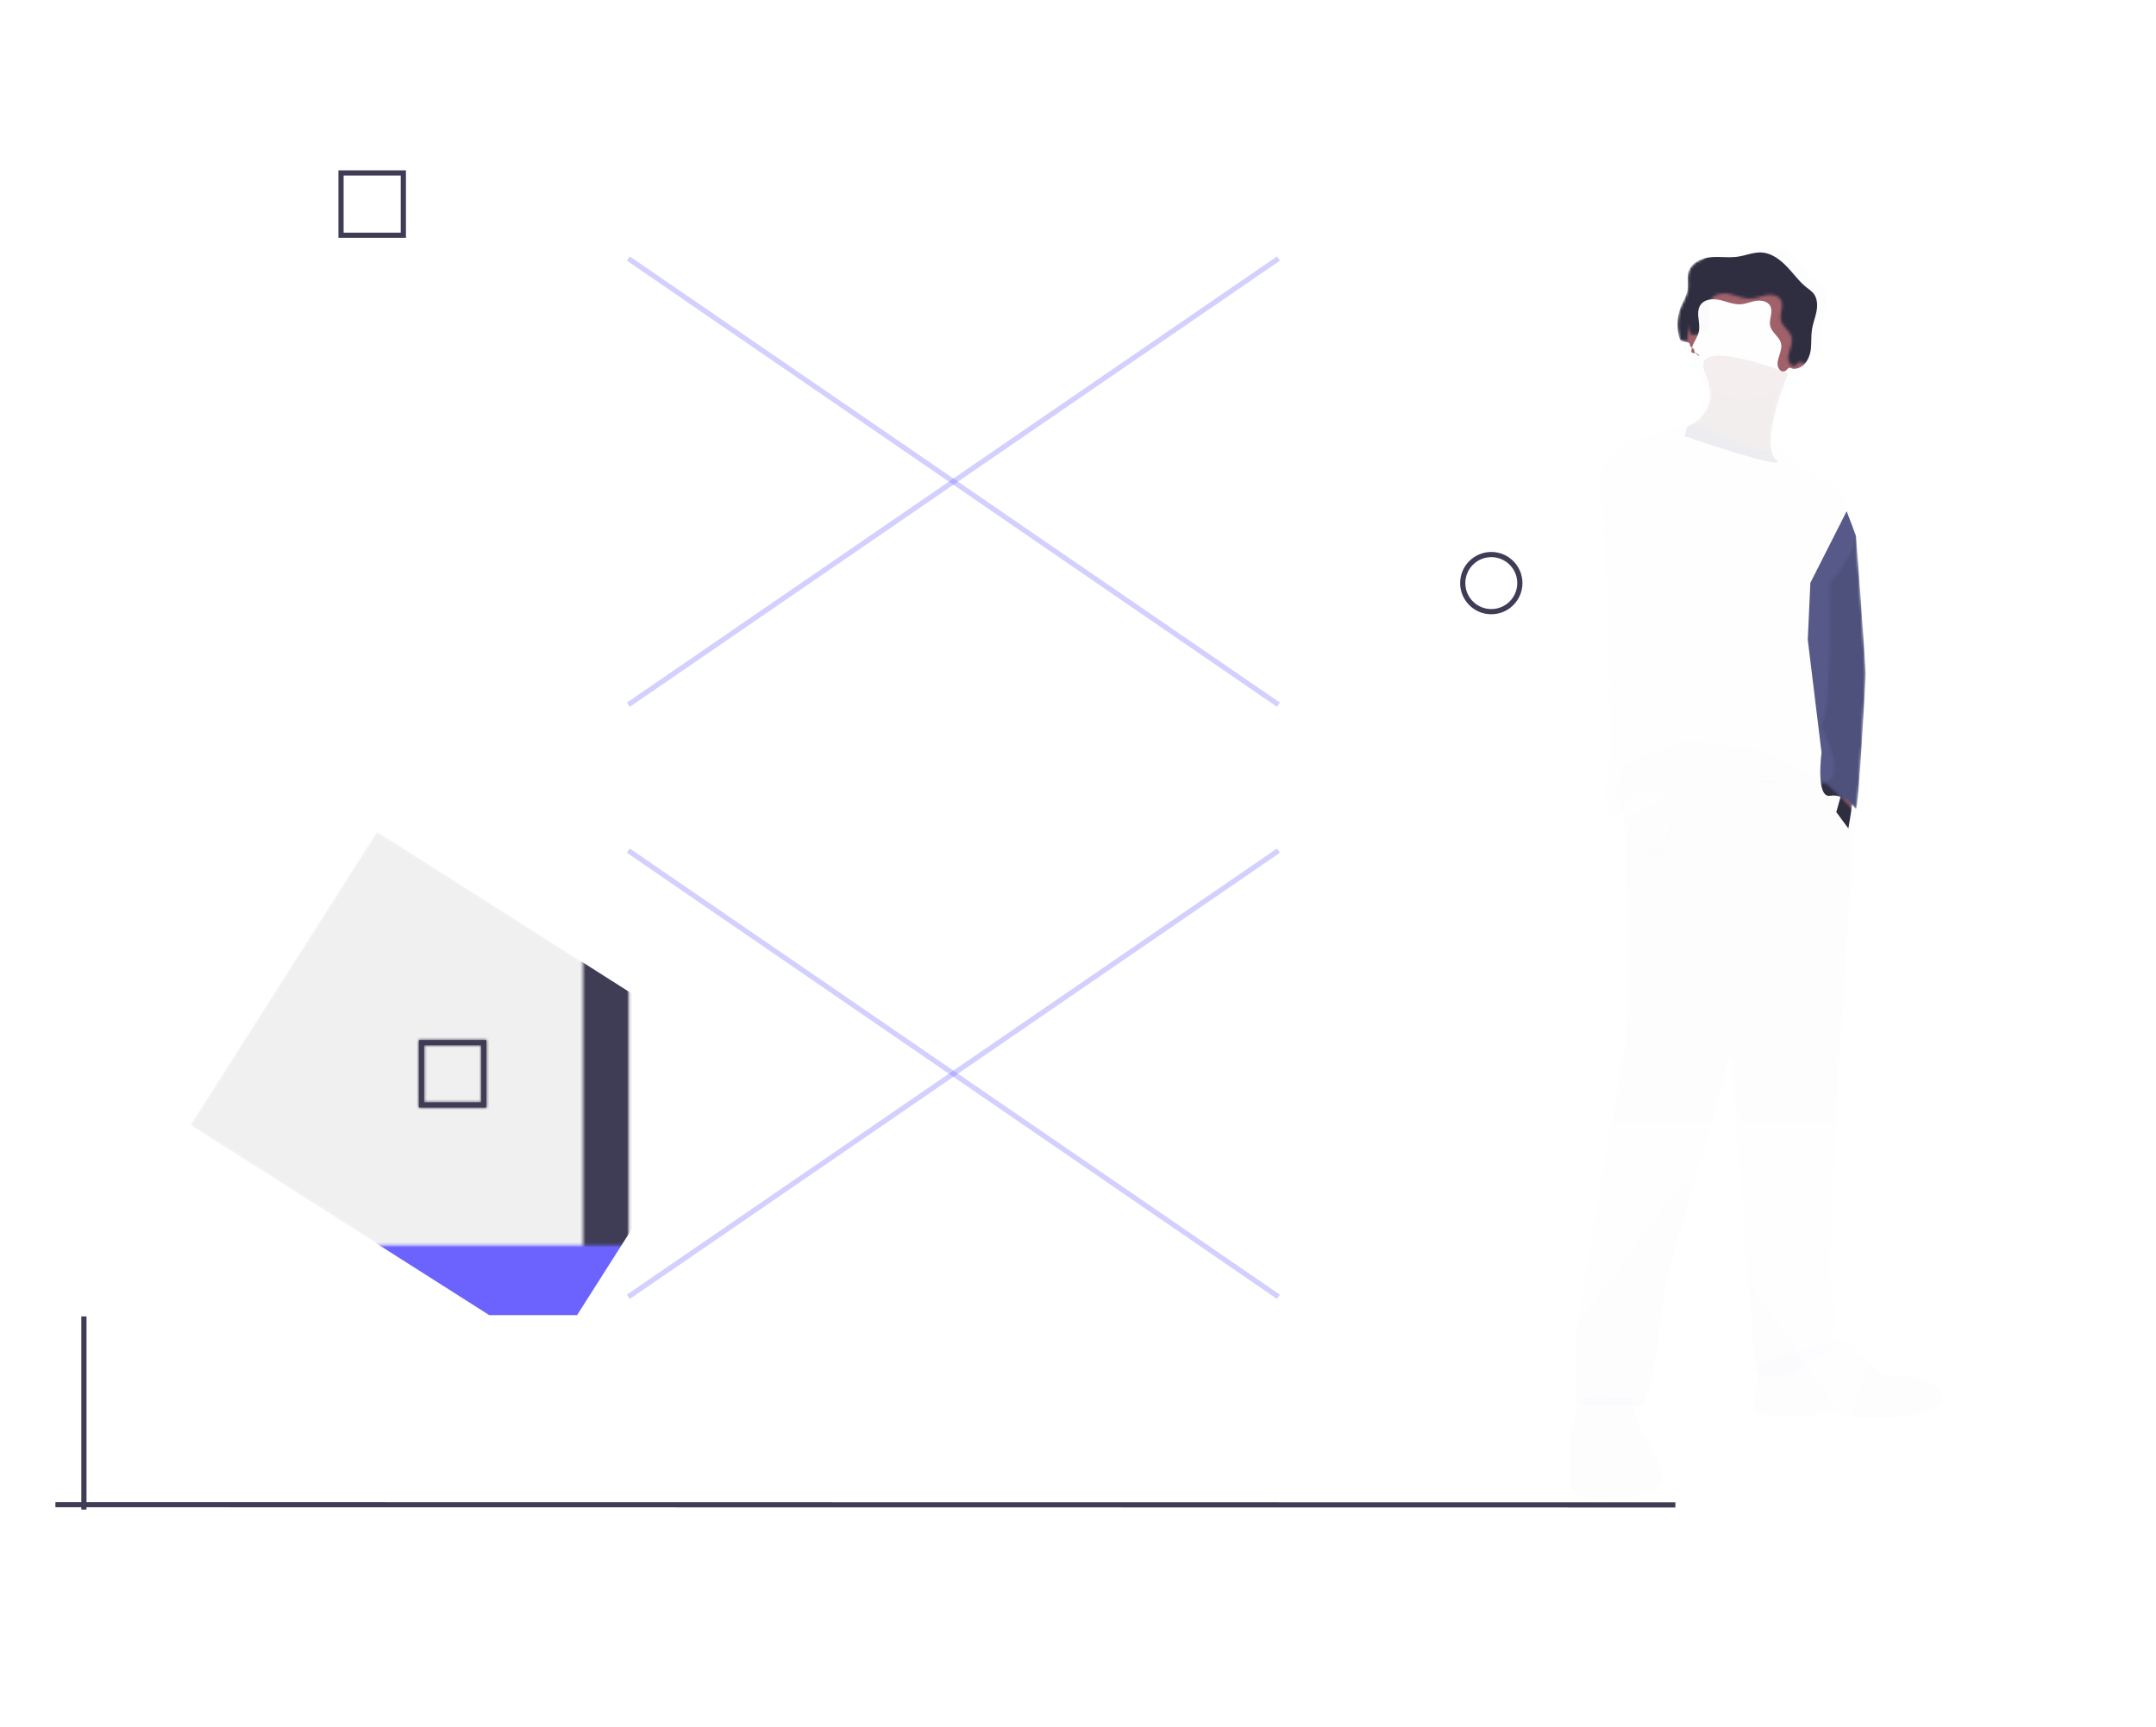 <svg xmlns="http://www.w3.org/2000/svg" xmlns:xlink="http://www.w3.org/1999/xlink" viewBox="0 0 830.34 665.26"><defs><style>.cls-1,.cls-12,.cls-8{fill:none;}.cls-2{fill:#f0f0f0;}.cls-3{fill:#2f2e41;}.cls-4{fill:#a0616a;}.cls-5{fill:#575a89;}.cls-15,.cls-6{opacity:0.1;}.cls-12,.cls-15,.cls-17,.cls-6{isolation:isolate;}.cls-7{fill:#f2f2f2;}.cls-16,.cls-8{stroke:#3f3d56;}.cls-12,.cls-16,.cls-17,.cls-8{stroke-miterlimit:10;stroke-width:2px;}.cls-9{fill:#3f3d56;}.cls-10{fill:#e6e8ec;}.cls-11{fill:#fff;}.cls-12,.cls-17{stroke:#6c63ff;opacity:0.3;}.cls-13{fill:#6c63ff;}.cls-14,.cls-15,.cls-16,.cls-17{fill:url(#Unnamed_Pattern);}</style><pattern id="Unnamed_Pattern" data-name="Unnamed Pattern" width="830.34" height="665.26" patternUnits="userSpaceOnUse" viewBox="0 0 830.35 665.26"><rect class="cls-1" width="830.34" height="665.26"/><polygon class="cls-2" points="188.44 506.62 73.28 433.39 145.18 320.32 284.41 408.85 222.24 506.62 188.44 506.62"/><path class="cls-3" d="M689.2,141.76c.63-.15,1.16.42,1.79.4a6,6,0,0,0,4.63-2.42,11.74,11.74,0,0,0,2-6.31c.16-2.23,0-4.48.41-6.68s1.3-4.57,1.72-6.91.27-5-1.24-6.79A15.25,15.25,0,0,0,696,110.9c-3-2.33-5.17-5.46-7.77-8.18s-5.88-5.14-9.63-5.37c-3.13-.2-6.14,1.15-9.24,1.6-3.47.51-7-.11-10.5.23s-7.24,2-8.38,5.35c-.84,2.46,0,5.2-.55,7.74a26,26,0,0,1-2.22,5.28,18.62,18.62,0,0,0-.76,13c.57,1.84,4,.54,4,2.46,0,.82,1.51,1.09,1.63,1.9a1.94,1.94,0,0,0,1.47,1.75c1,.12-.25,1-.11,0s-2.45-.18-2.43-1.17c0-2.77,2.32-5,2.88-7.73.7-3.42-1.33-7.4.67-10.25,1.56-2.22,4.8-2.46,7.45-1.86s5.24,1.79,8,1.62c2-.12,3.95-1,6-1.32s4.42.16,5.39,2c1.23,2.29-.59,5.15,0,7.69s3.58,4.16,4.15,6.78c.71,3.27-2.58,6.91-.79,9.73a1.9,1.9,0,0,0,2.23.92C688.07,142.7,688.41,141.94,689.2,141.76Z"/><polygon class="cls-4" points="709.88 303.21 707.22 312.84 711.87 319.15 714.19 304.87 709.88 303.21"/><path class="cls-5" d="M697.26,224.51l-1,21.92,5.31,43.5s-2.32,17.6,3.32,16.6,10,5.31,10,5.31c1-2,3.65-48.82,3.65-52.47s-3.65-52.79-3.65-52.79l-3.66-9.65Z"/><path class="cls-6" d="M697.26,224.51l-1,21.92,5.31,43.5s-2.32,17.6,3.32,16.6,10,5.31,10,5.31c1-2,3.65-48.82,3.65-52.47s-3.65-52.79-3.65-52.79l-3.66-9.65Z"/><path class="cls-4" d="M656.74,143.81c6.64,15.28-7,20.59-7,20.59l-1,3.65s41.51,14.28,35.2,9,4.65-33.21,4.65-33.21S650.1,128.53,656.74,143.81Z"/><path class="cls-6" d="M656.74,143.81c6.64,15.28-7,20.59-7,20.59l-1,3.65s41.51,14.28,35.2,9,4.65-33.21,4.65-33.21S650.1,128.53,656.74,143.81Z"/><path class="cls-5" d="M677.66,525.39S675.34,539,675.34,543s24.58,2,24.58,2,1.66-2.32,9.63,0,40.85,2.32,38.19-7.31S725.82,530,725.82,530s-10-8.3-12.62-11.62-7.31-2-7.31-2Z"/><path class="cls-5" d="M609.91,538.67c-2.66,1.33-5.31,14.28-5.31,14.28v18.27c0,9.63,25.9,6,33.21,2.32S632.17,552,632.17,552l-4.32-13.28S612.57,537.34,609.91,538.67Z"/><path class="cls-3" d="M677,288.6l-27.9-3.32-23.25,9s-5.31,8-1.82,15.55,2.15,88.72,2.15,88.72-15.61,94.65-17.93,106.6-1,32.21-1.33,34.87,19.93,1.66,24.91,1.66,9.3-46.49,9.3-46.49l25.57-87.67L676,528c10,9.3,33.87-12.29,33.87-12.29s-5.65-1-3.32-4.65-2.32-19.93-2.32-19.93l3.65-69.08s6.64-106.6,7-108.26S701.19,300,701.19,300Z"/><circle class="cls-4" cx="673.01" cy="131.85" r="23.25"/><path class="cls-5" d="M619.21,301.55c-3.32,5.31,2.32,14.28,2.32,14.28s3.65-1.33,5.31-7.64,13.95-.66,20.59-5.31,44.83,0,54.8-1.33-.66-21.59-.66-21.59c4.32-8.63,3-55.13,3-55.13a48.19,48.19,0,0,0,9.63-14.94c3.32-8.63-6-24.24-12.29-25.57s-18.27-13.95-18.27-13.95,0,3-4.65,3-28.23-11.29-28.23-11.29a128.81,128.81,0,0,1-19.59,6.64A20.85,20.85,0,0,0,616.56,182S622.53,296.24,619.21,301.55Z"/><path class="cls-4" d="M630.68,313.69s5.47,17.42,7.8,16.75,8-20.26,8-20.26l-5.31-3.32Z"/><path class="cls-3" d="M693.19,139.44c.63-.15,1.16.42,1.79.4a6,6,0,0,0,4.63-2.42,11.74,11.74,0,0,0,2-6.31c.16-2.23,0-4.48.41-6.68s1.3-4.57,1.72-6.91.27-5-1.24-6.79a15.25,15.25,0,0,0-2.49-2.15c-3-2.33-5.17-5.46-7.77-8.18s-5.88-5.14-9.63-5.37c-3.13-.2-6.14,1.15-9.24,1.6-3.47.51-7-.11-10.5.23s-7.24,2-8.38,5.35c-.84,2.46,0,5.2-.55,7.74a26,26,0,0,1-2.22,5.28,18.62,18.62,0,0,0-.76,13c.57,1.84,6.88-.07,7.44-2.78.7-3.42-1.33-7.4.67-10.25,1.56-2.22,4.8-2.46,7.45-1.86s5.24,1.79,8,1.62c2-.12,3.95-1,6-1.32s4.42.16,5.39,2c1.23,2.29-.59,5.15,0,7.69s3.58,4.16,4.15,6.78c.71,3.27-2.58,6.91-.79,9.73a1.9,1.9,0,0,0,2.23.92C692.05,140.37,692.4,139.62,693.19,139.44Z"/><path class="cls-6" d="M635,190.13s-5.81,54-8.8,56.29,3.65,23.91,4.65,27.23,13.95,28.89,15.94,32.88-17.27,8-17.27,8S605.27,279,599,261.7,618.88,182,618.88,182l10.79,5.81Z"/><path class="cls-5" d="M641.13,186.65s-14.28,57.45-17.27,59.78,3.65,23.91,4.65,27.23,13.95,28.89,15.94,32.88-17.27,8-17.27,8S602.94,279,596.63,261.7,616.56,182,616.56,182l13.28-3.65Z"/><polygon class="cls-2" points="505.32 160.59 547.73 190.69 577.83 148.29 535.43 118.19 505.32 160.59"/><ellipse class="cls-7" cx="203.97" cy="653.25" rx="182.62" ry="12.01"/><ellipse class="cls-7" cx="647.72" cy="603.67" rx="182.62" ry="12.01"/><line class="cls-8" x1="645.24" y1="579.7" x2="21.34" y2="579.62"/><circle class="cls-8" cx="574.34" cy="224.62" r="11"/><rect class="cls-8" x="131.34" y="66.62" width="24" height="24"/><rect class="cls-8" x="162.34" y="401.62" width="24" height="24"/><line class="cls-8" x1="32.32" y1="507.1" x2="32.32" y2="581.51"/><circle class="cls-9" cx="32.32" cy="507.1" r="10.52"/><path class="cls-9" d="M0,524.38C30.82,520.62,32.32,553,32.32,553"/><rect class="cls-9" x="505.15" y="131.47" width="8.52" height="70.26" rx="2.29" ry="2.29"/><rect class="cls-9" x="221.86" y="76.43" width="4.78" height="23.13" rx="1.5" ry="1.5"/><rect class="cls-9" x="221.69" y="118.78" width="5.39" height="40.26" rx="1.69" ry="1.69"/><rect class="cls-9" x="221.78" y="173.12" width="5.13" height="40.61" rx="1.61" ry="1.61"/><rect class="cls-9" x="224.57" width="285.18" height="579.58" rx="35.69" ry="35.69"/><rect class="cls-10" x="339.65" y="17.31" width="39.82" height="8.09" rx="2.54" ry="2.54"/><circle class="cls-10" cx="390.08" cy="21.35" r="4.59"/><path class="cls-11" d="M492.14,37.74A22.65,22.65,0,0,0,469.49,15.1H436.84V19a18.65,18.65,0,0,1-18.65,18.65H314.11A18.66,18.66,0,0,1,295.46,19V15.1H264.83a22.65,22.65,0,0,0-22.65,22.65V541.84a22.65,22.65,0,0,0,22.65,22.64H469.49a22.65,22.65,0,0,0,22.65-22.64V37.75Z"/><line class="cls-12" x1="492.37" y1="271.47" x2="241.99" y2="99.59"/><line class="cls-12" x1="241.99" y1="271.47" x2="492.37" y2="99.59"/><line class="cls-12" x1="492.37" y1="499.55" x2="241.99" y2="327.67"/><line class="cls-12" x1="241.99" y1="499.55" x2="492.37" y2="327.67"/><rect class="cls-13" x="532.03" y="431.79" width="250.38" height="171.88"/><polygon class="cls-9" points="532.03 603.67 532.03 554.51 585.09 488.92 605.58 513.59 647.72 455.75 711.35 549.13 729.35 500 782.42 603.67 532.03 603.67"/><circle class="cls-9" cx="751.84" cy="471.45" r="18.18"/><rect class="cls-13" x="73.41" y="479.71" width="250.38" height="171.88"/><rect class="cls-9" x="93.66" y="517.73" width="209.89" height="9.92"/><rect class="cls-9" x="93.66" y="539.21" width="209.89" height="9.92"/><rect class="cls-9" x="93.66" y="560.7" width="209.89" height="9.92"/><rect class="cls-9" x="93.66" y="582.18" width="209.89" height="9.92"/><rect class="cls-9" x="93.66" y="603.67" width="209.89" height="9.92"/></pattern></defs><title>Varlık 1</title><g id="katman_2" data-name="katman 2"><g id="aff71ab5-257b-4a41-8490-967d8a55fbdf"><polygon class="cls-14" points="222.24 506.62 284.41 408.85 145.18 320.32 73.28 433.39 188.44 506.62 222.24 506.62"/><path class="cls-14" d="M687.37,143a1.9,1.9,0,0,1-2.23-.92c-1.79-2.82,1.51-6.46.79-9.73-.57-2.62-3.55-4.17-4.15-6.78s1.23-5.39,0-7.69c-1-1.8-3.37-2.27-5.39-2s-3.93,1.2-6,1.32c-2.71.17-5.3-1-8-1.62s-5.89-.36-7.45,1.86c-2,2.86,0,6.83-.67,10.25-.55,2.71-2.83,5-2.88,7.73,0,1,2.57.19,2.43,1.17s1.09.12.11,0a1.94,1.94,0,0,1-1.47-1.75c-.12-.81-1.64-1.08-1.62-1.9,0-1.92-3.43-.63-4-2.46a18.62,18.62,0,0,1,.76-13,26,26,0,0,0,2.22-5.28c.51-2.55-.29-5.29.55-7.74,1.13-3.31,4.89-5,8.38-5.35s7,.27,10.5-.23c3.11-.45,6.11-1.8,9.24-1.6,3.76.23,7,2.66,9.63,5.37s4.82,5.85,7.77,8.18a15.25,15.25,0,0,1,2.49,2.15c1.51,1.84,1.66,4.45,1.24,6.79s-1.33,4.57-1.72,6.91-.25,4.45-.41,6.68a11.74,11.74,0,0,1-2,6.31,6,6,0,0,1-4.63,2.42c-.63,0-1.16-.55-1.79-.4C688.41,141.94,688.07,142.7,687.37,143Z"/><polygon class="cls-14" points="714.19 304.87 711.87 319.15 707.22 312.84 709.88 303.21 714.19 304.87"/><path class="cls-14" d="M711.2,196.94l3.66,9.65s3.65,49.13,3.65,52.79-2.66,50.48-3.65,52.47c0,0-4.32-6.31-10-5.31s-3.32-16.6-3.32-16.6l-5.31-43.5,1-21.92Z"/><path class="cls-15" d="M711.2,196.94l3.66,9.65s3.65,49.13,3.65,52.79-2.66,50.48-3.65,52.47c0,0-4.32-6.31-10-5.31s-3.32-16.6-3.32-16.6l-5.31-43.5,1-21.92Z"/><path class="cls-14" d="M688.62,143.81s-11,27.9-4.65,33.21-35.2-9-35.2-9l1-3.65s13.62-5.31,7-20.59S688.62,143.81,688.62,143.81Z"/><path class="cls-15" d="M688.62,143.81s-11,27.9-4.65,33.21-35.2-9-35.2-9l1-3.65s13.62-5.31,7-20.59S688.62,143.81,688.62,143.81Z"/><path class="cls-14" d="M705.89,516.42s4.65-1.33,7.31,2S725.82,530,725.82,530s19.26-2,21.92,7.64-30.22,9.63-38.19,7.31-9.63,0-9.63,0-24.58,2-24.58-2,2.32-17.6,2.32-17.6Z"/><path class="cls-14" d="M627.85,538.67,632.17,552s13,17.93,5.65,21.59-33.21,7.31-33.21-2.32V552.95s2.66-13,5.31-14.28S627.85,538.67,627.85,538.67Z"/><path class="cls-14" d="M701.19,300s14,12.17,13.67,13.83-7,108.26-7,108.26l-3.65,69.08s4.65,16.27,2.32,19.93,3.32,4.65,3.32,4.65S686,537.34,676,528l-9.3-120.55-25.57,87.67s-4.32,46.49-9.3,46.49-25.24,1-24.91-1.66-1-22.91,1.33-34.87,17.93-106.6,17.93-106.6,1.34-81.14-2.15-88.72,1.82-15.55,1.82-15.55l23.25-9L677,288.6Z"/><circle class="cls-14" cx="673.01" cy="131.85" r="23.25"/><path class="cls-14" d="M616.56,182a20.85,20.85,0,0,1,14.61-13.28,128.81,128.81,0,0,0,19.59-6.64s23.58,11.29,28.23,11.29,4.65-3,4.65-3,12,12.62,18.27,13.95,15.61,16.94,12.29,25.57a48.19,48.19,0,0,1-9.63,14.94s1.33,46.49-3,55.13c0,0,10.63,20.26.66,21.59s-48.15-3.32-54.8,1.33-18.93-1-20.59,5.31-5.31,7.64-5.31,7.64-5.65-9-2.32-14.28S616.56,182,616.56,182Z"/><path class="cls-14" d="M641.13,306.87l5.31,3.32s-5.65,19.59-8,20.26-7.8-16.75-7.8-16.75Z"/><path class="cls-14" d="M691.35,140.69a1.9,1.9,0,0,1-2.23-.92c-1.79-2.82,1.51-6.46.79-9.73-.57-2.62-3.55-4.17-4.15-6.78s1.23-5.39,0-7.69c-1-1.8-3.37-2.27-5.39-2s-3.93,1.2-6,1.32c-2.71.17-5.3-1-8-1.62s-5.89-.36-7.45,1.86c-2,2.86,0,6.83-.67,10.25-.55,2.71-6.87,4.62-7.44,2.78a18.62,18.62,0,0,1,.76-13,26,26,0,0,0,2.22-5.28c.51-2.55-.29-5.29.55-7.74,1.13-3.31,4.89-5,8.38-5.35s7,.27,10.5-.23c3.11-.45,6.11-1.8,9.24-1.6,3.76.23,7,2.66,9.63,5.37s4.82,5.85,7.77,8.18a15.25,15.25,0,0,1,2.49,2.15c1.51,1.84,1.66,4.45,1.24,6.79s-1.33,4.57-1.72,6.91-.25,4.45-.41,6.68a11.74,11.74,0,0,1-2,6.31,6,6,0,0,1-4.63,2.42c-.63,0-1.16-.55-1.79-.4C692.4,139.62,692.05,140.37,691.35,140.69Z"/><path class="cls-15" d="M629.67,187.81,618.88,182S592.65,244.43,599,261.7s30.55,52.8,30.55,52.8,19.26-4,17.27-8S631.83,277,630.84,273.66s-7.64-24.91-4.65-27.23,8.8-56.29,8.8-56.29Z"/><path class="cls-14" d="M629.84,178.34,616.56,182s-26.24,62.43-19.93,79.7,30.55,52.8,30.55,52.8,19.26-4,17.27-8S629.51,277,628.51,273.66s-7.64-24.91-4.65-27.23,17.27-59.78,17.27-59.78Z"/><polygon class="cls-14" points="535.43 118.19 577.83 148.29 547.73 190.69 505.32 160.59 535.43 118.19"/><ellipse class="cls-14" cx="203.97" cy="653.25" rx="182.62" ry="12.01"/><ellipse class="cls-14" cx="647.72" cy="603.67" rx="182.62" ry="12.01"/><line class="cls-16" x1="21.34" y1="579.62" x2="645.24" y2="579.7"/><circle class="cls-16" cx="574.34" cy="224.62" r="11"/><rect class="cls-16" x="131.34" y="66.62" width="24" height="24"/><rect class="cls-16" x="162.34" y="401.62" width="24" height="24"/><line class="cls-16" x1="32.32" y1="581.51" x2="32.32" y2="507.1"/><circle class="cls-14" cx="32.32" cy="507.1" r="10.52"/><path class="cls-14" d="M32.32,553S30.82,520.62,0,524.38"/><rect class="cls-14" x="505.15" y="131.47" width="8.52" height="70.26" rx="2.29" ry="2.29"/><rect class="cls-14" x="221.86" y="76.43" width="4.78" height="23.13" rx="1.5" ry="1.5"/><rect class="cls-14" x="221.69" y="118.78" width="5.39" height="40.26" rx="1.69" ry="1.69"/><rect class="cls-14" x="221.78" y="173.12" width="5.13" height="40.61" rx="1.61" ry="1.61"/><rect class="cls-14" x="224.57" width="285.18" height="579.58" rx="35.69" ry="35.69"/><rect class="cls-14" x="339.65" y="17.31" width="39.82" height="8.09" rx="2.54" ry="2.54"/><circle class="cls-14" cx="390.08" cy="21.35" r="4.59"/><path class="cls-14" d="M492.14,37.75V541.84a22.65,22.65,0,0,1-22.65,22.64H264.83a22.65,22.65,0,0,1-22.65-22.64V37.75A22.65,22.65,0,0,1,264.83,15.1h30.63V19a18.66,18.66,0,0,0,18.65,18.65H418.19A18.65,18.65,0,0,0,436.84,19V15.1h32.65a22.65,22.65,0,0,1,22.65,22.65Z"/><line class="cls-17" x1="241.99" y1="99.59" x2="492.37" y2="271.47"/><line class="cls-17" x1="492.37" y1="99.59" x2="241.99" y2="271.47"/><line class="cls-17" x1="241.99" y1="327.67" x2="492.37" y2="499.55"/><line class="cls-17" x1="492.37" y1="327.67" x2="241.99" y2="499.55"/><rect class="cls-14" x="532.03" y="431.79" width="250.38" height="171.88"/><polygon class="cls-14" points="782.42 603.67 729.35 500 711.35 549.13 647.72 455.75 605.58 513.59 585.09 488.92 532.03 554.51 532.03 603.67 782.42 603.67"/><circle class="cls-14" cx="751.84" cy="471.45" r="18.18"/><rect class="cls-14" x="73.41" y="479.71" width="250.38" height="171.88"/><rect class="cls-14" x="93.66" y="517.73" width="209.89" height="9.92"/><rect class="cls-14" x="93.66" y="539.21" width="209.89" height="9.92"/><rect class="cls-14" x="93.66" y="560.7" width="209.89" height="9.92"/><rect class="cls-14" x="93.66" y="582.18" width="209.89" height="9.92"/><rect class="cls-14" x="93.66" y="603.67" width="209.89" height="9.92"/></g></g></svg>